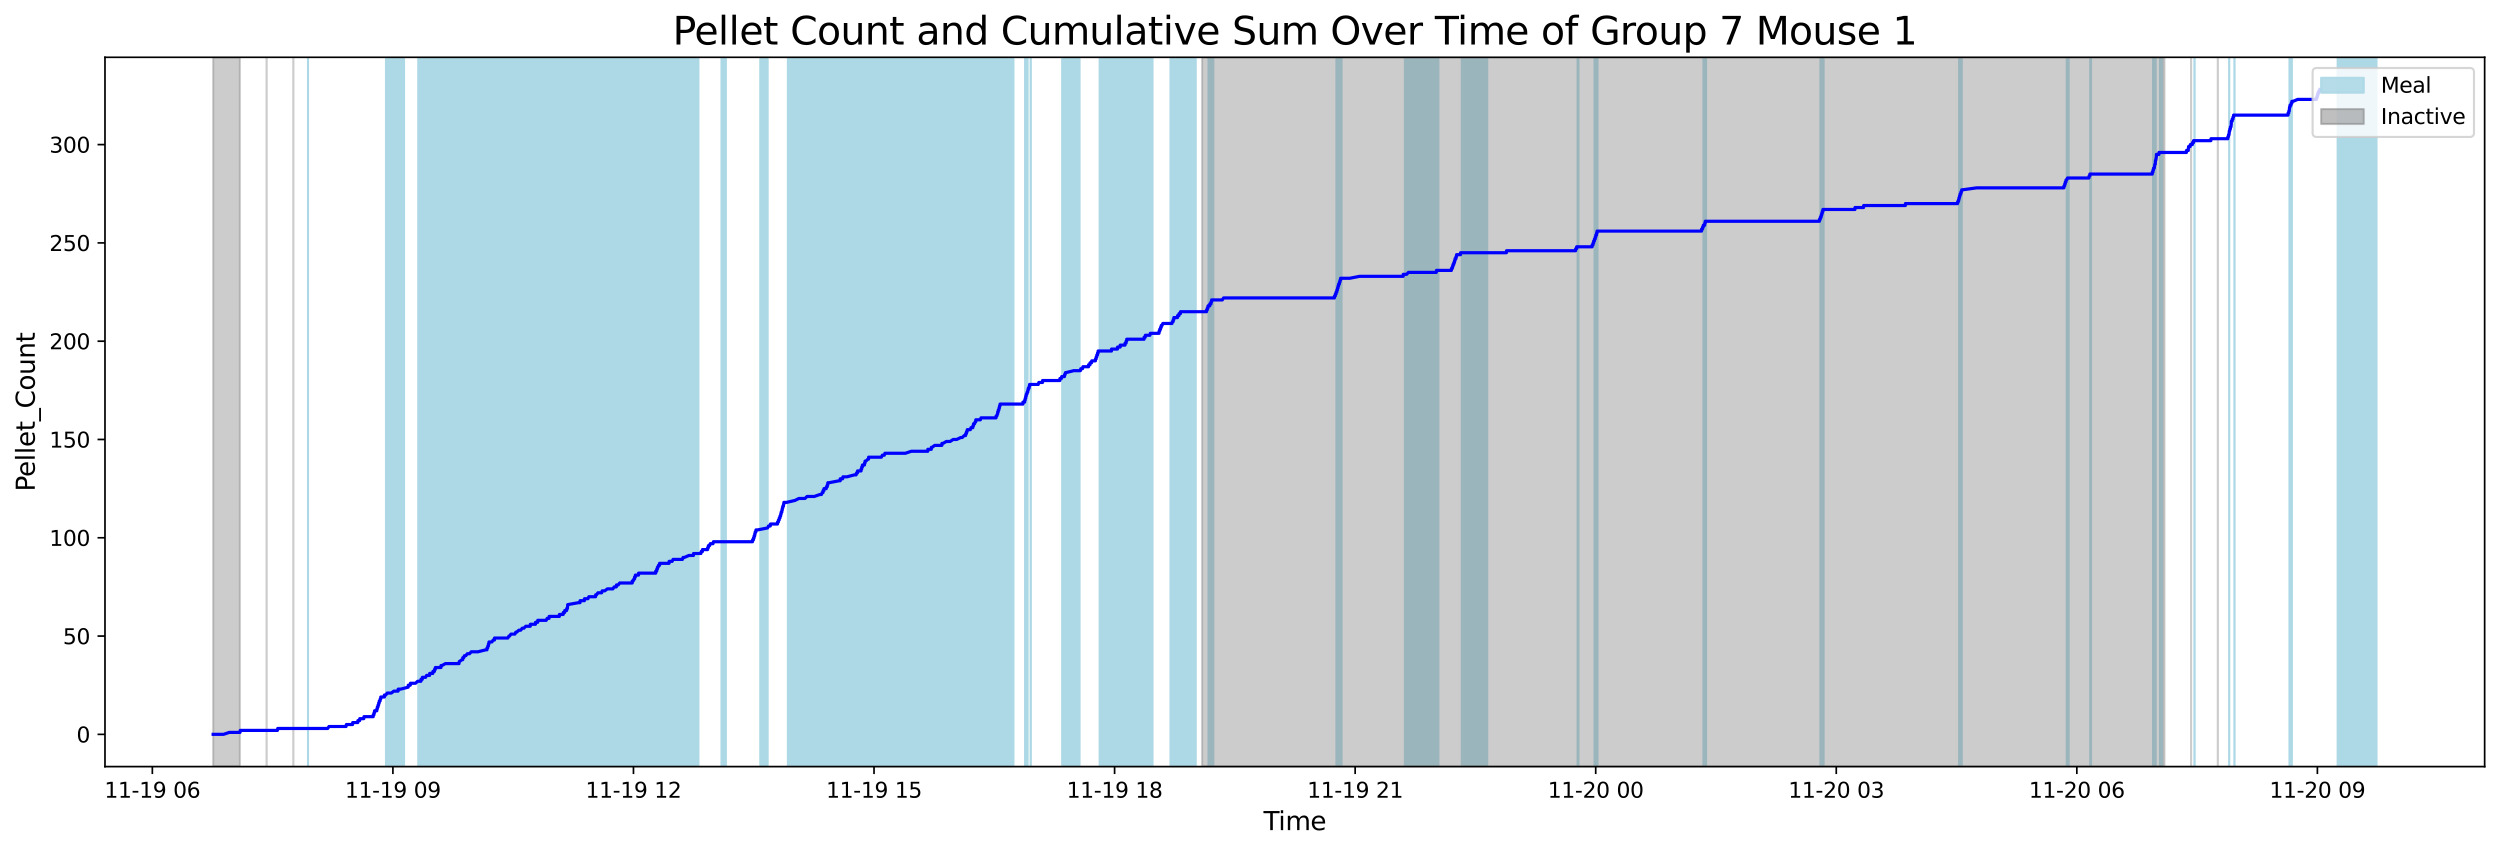 <?xml version="1.0" encoding="utf-8" standalone="no"?>
<!DOCTYPE svg PUBLIC "-//W3C//DTD SVG 1.1//EN"
  "http://www.w3.org/Graphics/SVG/1.1/DTD/svg11.dtd">
<svg xmlns:xlink="http://www.w3.org/1999/xlink" width="1172.435pt" height="399.009pt" viewBox="0 0 1172.435 399.009" xmlns="http://www.w3.org/2000/svg" version="1.1">
 <defs>
  <style type="text/css">*{stroke-linejoin: round; stroke-linecap: butt}</style>
 </defs>
 <g id="figure_1">
  <g id="patch_1">
   <path d="M 0 399.009 
L 1172.435 399.009 
L 1172.435 0 
L 0 0 
z
" style="fill: #ffffff"/>
  </g>
  <g id="axes_1">
   <g id="patch_2">
    <path d="M 49.235 359.517 
L 1165.235 359.517 
L 1165.235 26.877 
L 49.235 26.877 
z
" style="fill: #ffffff"/>
   </g>
   <g id="patch_3">
    <path d="M 144.452 359.517 
L 144.452 26.877 
L 144.452 26.877 
z
" clip-path="url(#p00bec12433)" style="fill: #add8e6; stroke: #add8e6; stroke-linejoin: miter"/>
   </g>
   <g id="patch_4">
    <path d="M 189.472 359.517 
L 189.472 26.877 
L 181.036 26.877 
L 181.036 359.517 
z
" clip-path="url(#p00bec12433)" style="fill: #add8e6; stroke: #add8e6; stroke-linejoin: miter"/>
   </g>
   <g id="patch_5">
    <path d="M 227.978 359.517 
L 227.978 26.877 
L 196.168 26.877 
L 196.168 359.517 
z
" clip-path="url(#p00bec12433)" style="fill: #add8e6; stroke: #add8e6; stroke-linejoin: miter"/>
   </g>
   <g id="patch_6">
    <path d="M 232.762 359.517 
L 232.762 26.877 
L 198.873 26.877 
L 198.873 359.517 
z
" clip-path="url(#p00bec12433)" style="fill: #add8e6; stroke: #add8e6; stroke-linejoin: miter"/>
   </g>
   <g id="patch_7">
    <path d="M 236.993 359.517 
L 236.993 26.877 
L 207.272 26.877 
L 207.272 359.517 
z
" clip-path="url(#p00bec12433)" style="fill: #add8e6; stroke: #add8e6; stroke-linejoin: miter"/>
   </g>
   <g id="patch_8">
    <path d="M 245.809 359.517 
L 245.809 26.877 
L 216.928 26.877 
L 216.928 359.517 
z
" clip-path="url(#p00bec12433)" style="fill: #add8e6; stroke: #add8e6; stroke-linejoin: miter"/>
   </g>
   <g id="patch_9">
    <path d="M 253.633 359.517 
L 253.633 26.877 
L 236.986 26.877 
L 236.986 359.517 
z
" clip-path="url(#p00bec12433)" style="fill: #add8e6; stroke: #add8e6; stroke-linejoin: miter"/>
   </g>
   <g id="patch_10">
    <path d="M 264.716 359.517 
L 264.716 26.877 
L 230.165 26.877 
L 230.165 359.517 
z
" clip-path="url(#p00bec12433)" style="fill: #add8e6; stroke: #add8e6; stroke-linejoin: miter"/>
   </g>
   <g id="patch_11">
    <path d="M 267.129 359.517 
L 267.129 26.877 
L 232.599 26.877 
L 232.599 359.517 
z
" clip-path="url(#p00bec12433)" style="fill: #add8e6; stroke: #add8e6; stroke-linejoin: miter"/>
   </g>
   <g id="patch_12">
    <path d="M 276.541 359.517 
L 276.541 26.877 
L 268.926 26.877 
L 268.926 359.517 
z
" clip-path="url(#p00bec12433)" style="fill: #add8e6; stroke: #add8e6; stroke-linejoin: miter"/>
   </g>
   <g id="patch_13">
    <path d="M 283.509 359.517 
L 283.509 26.877 
L 252.837 26.877 
L 252.837 359.517 
z
" clip-path="url(#p00bec12433)" style="fill: #add8e6; stroke: #add8e6; stroke-linejoin: miter"/>
   </g>
   <g id="patch_14">
    <path d="M 284.19 359.517 
L 284.19 26.877 
L 267.33 26.877 
L 267.33 359.517 
z
" clip-path="url(#p00bec12433)" style="fill: #add8e6; stroke: #add8e6; stroke-linejoin: miter"/>
   </g>
   <g id="patch_15">
    <path d="M 308.266 359.517 
L 308.266 26.877 
L 280.266 26.877 
L 280.266 359.517 
z
" clip-path="url(#p00bec12433)" style="fill: #add8e6; stroke: #add8e6; stroke-linejoin: miter"/>
   </g>
   <g id="patch_16">
    <path d="M 316.516 359.517 
L 316.516 26.877 
L 298.114 26.877 
L 298.114 359.517 
z
" clip-path="url(#p00bec12433)" style="fill: #add8e6; stroke: #add8e6; stroke-linejoin: miter"/>
   </g>
   <g id="patch_17">
    <path d="M 324.722 359.517 
L 324.722 26.877 
L 295.072 26.877 
L 295.072 359.517 
z
" clip-path="url(#p00bec12433)" style="fill: #add8e6; stroke: #add8e6; stroke-linejoin: miter"/>
   </g>
   <g id="patch_18">
    <path d="M 327.539 359.517 
L 327.539 26.877 
L 314.287 26.877 
L 314.287 359.517 
z
" clip-path="url(#p00bec12433)" style="fill: #add8e6; stroke: #add8e6; stroke-linejoin: miter"/>
   </g>
   <g id="patch_19">
    <path d="M 340.41 359.517 
L 340.41 26.877 
L 338.379 26.877 
L 338.379 359.517 
z
" clip-path="url(#p00bec12433)" style="fill: #add8e6; stroke: #add8e6; stroke-linejoin: miter"/>
   </g>
   <g id="patch_20">
    <path d="M 359.994 359.517 
L 359.994 26.877 
L 356.572 26.877 
L 356.572 359.517 
z
" clip-path="url(#p00bec12433)" style="fill: #add8e6; stroke: #add8e6; stroke-linejoin: miter"/>
   </g>
   <g id="patch_21">
    <path d="M 396.555 359.517 
L 396.555 26.877 
L 369.51 26.877 
L 369.51 359.517 
z
" clip-path="url(#p00bec12433)" style="fill: #add8e6; stroke: #add8e6; stroke-linejoin: miter"/>
   </g>
   <g id="patch_22">
    <path d="M 421.375 359.517 
L 421.375 26.877 
L 389.005 26.877 
L 389.005 359.517 
z
" clip-path="url(#p00bec12433)" style="fill: #add8e6; stroke: #add8e6; stroke-linejoin: miter"/>
   </g>
   <g id="patch_23">
    <path d="M 430.191 359.517 
L 430.191 26.877 
L 403.207 26.877 
L 403.207 359.517 
z
" clip-path="url(#p00bec12433)" style="fill: #add8e6; stroke: #add8e6; stroke-linejoin: miter"/>
   </g>
   <g id="patch_24">
    <path d="M 437.608 359.517 
L 437.608 26.877 
L 406.842 26.877 
L 406.842 359.517 
z
" clip-path="url(#p00bec12433)" style="fill: #add8e6; stroke: #add8e6; stroke-linejoin: miter"/>
   </g>
   <g id="patch_25">
    <path d="M 464.266 359.517 
L 464.266 26.877 
L 438.005 26.877 
L 438.005 359.517 
z
" clip-path="url(#p00bec12433)" style="fill: #add8e6; stroke: #add8e6; stroke-linejoin: miter"/>
   </g>
   <g id="patch_26">
    <path d="M 475.266 359.517 
L 475.266 26.877 
L 442.38 26.877 
L 442.38 359.517 
z
" clip-path="url(#p00bec12433)" style="fill: #add8e6; stroke: #add8e6; stroke-linejoin: miter"/>
   </g>
   <g id="patch_27">
    <path d="M 480.739 359.517 
L 480.739 26.877 
L 481.354 26.877 
L 481.354 359.517 
z
" clip-path="url(#p00bec12433)" style="fill: #add8e6; stroke: #add8e6; stroke-linejoin: miter"/>
   </g>
   <g id="patch_28">
    <path d="M 481.496 359.517 
L 481.496 26.877 
L 481.893 26.877 
L 481.893 359.517 
z
" clip-path="url(#p00bec12433)" style="fill: #add8e6; stroke: #add8e6; stroke-linejoin: miter"/>
   </g>
   <g id="patch_29">
    <path d="M 483.334 359.517 
L 483.334 26.877 
L 483.422 26.877 
L 483.422 359.517 
z
" clip-path="url(#p00bec12433)" style="fill: #add8e6; stroke: #add8e6; stroke-linejoin: miter"/>
   </g>
   <g id="patch_30">
    <path d="M 503.75 359.517 
L 503.75 26.877 
L 498.149 26.877 
L 498.149 359.517 
z
" clip-path="url(#p00bec12433)" style="fill: #add8e6; stroke: #add8e6; stroke-linejoin: miter"/>
   </g>
   <g id="patch_31">
    <path d="M 506.265 359.517 
L 506.265 26.877 
L 501.316 26.877 
L 501.316 359.517 
z
" clip-path="url(#p00bec12433)" style="fill: #add8e6; stroke: #add8e6; stroke-linejoin: miter"/>
   </g>
   <g id="patch_32">
    <path d="M 540.48 359.517 
L 540.48 26.877 
L 515.729 26.877 
L 515.729 359.517 
z
" clip-path="url(#p00bec12433)" style="fill: #add8e6; stroke: #add8e6; stroke-linejoin: miter"/>
   </g>
   <g id="patch_33">
    <path d="M 558.186 359.517 
L 558.186 26.877 
L 548.947 26.877 
L 548.947 359.517 
z
" clip-path="url(#p00bec12433)" style="fill: #add8e6; stroke: #add8e6; stroke-linejoin: miter"/>
   </g>
   <g id="patch_34">
    <path d="M 560.753 359.517 
L 560.753 26.877 
L 554.526 26.877 
L 554.526 359.517 
z
" clip-path="url(#p00bec12433)" style="fill: #add8e6; stroke: #add8e6; stroke-linejoin: miter"/>
   </g>
   <g id="patch_35">
    <path d="M 566.768 359.517 
L 566.768 26.877 
L 566.885 26.877 
L 566.885 359.517 
z
" clip-path="url(#p00bec12433)" style="fill: #add8e6; stroke: #add8e6; stroke-linejoin: miter"/>
   </g>
   <g id="patch_36">
    <path d="M 567.554 359.517 
L 567.554 26.877 
L 567.949 26.877 
L 567.949 359.517 
z
" clip-path="url(#p00bec12433)" style="fill: #add8e6; stroke: #add8e6; stroke-linejoin: miter"/>
   </g>
   <g id="patch_37">
    <path d="M 568.718 359.517 
L 568.718 26.877 
L 569.006 26.877 
L 569.006 359.517 
z
" clip-path="url(#p00bec12433)" style="fill: #add8e6; stroke: #add8e6; stroke-linejoin: miter"/>
   </g>
   <g id="patch_38">
    <path d="M 626.749 359.517 
L 626.749 26.877 
L 627.286 26.877 
L 627.286 359.517 
z
" clip-path="url(#p00bec12433)" style="fill: #add8e6; stroke: #add8e6; stroke-linejoin: miter"/>
   </g>
   <g id="patch_39">
    <path d="M 627.56 359.517 
L 627.56 26.877 
L 627.998 26.877 
L 627.998 359.517 
z
" clip-path="url(#p00bec12433)" style="fill: #add8e6; stroke: #add8e6; stroke-linejoin: miter"/>
   </g>
   <g id="patch_40">
    <path d="M 628.297 359.517 
L 628.297 26.877 
L 628.713 26.877 
L 628.713 359.517 
z
" clip-path="url(#p00bec12433)" style="fill: #add8e6; stroke: #add8e6; stroke-linejoin: miter"/>
   </g>
   <g id="patch_41">
    <path d="M 629.141 359.517 
L 629.141 26.877 
L 629.106 26.877 
L 629.106 359.517 
z
" clip-path="url(#p00bec12433)" style="fill: #add8e6; stroke: #add8e6; stroke-linejoin: miter"/>
   </g>
   <g id="patch_42">
    <path d="M 674.575 359.517 
L 674.575 26.877 
L 658.883 26.877 
L 658.883 359.517 
z
" clip-path="url(#p00bec12433)" style="fill: #add8e6; stroke: #add8e6; stroke-linejoin: miter"/>
   </g>
   <g id="patch_43">
    <path d="M 697.452 359.517 
L 697.452 26.877 
L 685.556 26.877 
L 685.556 359.517 
z
" clip-path="url(#p00bec12433)" style="fill: #add8e6; stroke: #add8e6; stroke-linejoin: miter"/>
   </g>
   <g id="patch_44">
    <path d="M 739.848 359.517 
L 739.848 26.877 
L 740.243 26.877 
L 740.243 359.517 
z
" clip-path="url(#p00bec12433)" style="fill: #add8e6; stroke: #add8e6; stroke-linejoin: miter"/>
   </g>
   <g id="patch_45">
    <path d="M 747.803 359.517 
L 747.803 26.877 
L 748.228 26.877 
L 748.228 359.517 
z
" clip-path="url(#p00bec12433)" style="fill: #add8e6; stroke: #add8e6; stroke-linejoin: miter"/>
   </g>
   <g id="patch_46">
    <path d="M 748.604 359.517 
L 748.604 26.877 
L 749.172 26.877 
L 749.172 359.517 
z
" clip-path="url(#p00bec12433)" style="fill: #add8e6; stroke: #add8e6; stroke-linejoin: miter"/>
   </g>
   <g id="patch_47">
    <path d="M 798.899 359.517 
L 798.899 26.877 
L 799.035 26.877 
L 799.035 359.517 
z
" clip-path="url(#p00bec12433)" style="fill: #add8e6; stroke: #add8e6; stroke-linejoin: miter"/>
   </g>
   <g id="patch_48">
    <path d="M 799.574 359.517 
L 799.574 26.877 
L 800.086 26.877 
L 800.086 359.517 
z
" clip-path="url(#p00bec12433)" style="fill: #add8e6; stroke: #add8e6; stroke-linejoin: miter"/>
   </g>
   <g id="patch_49">
    <path d="M 853.732 359.517 
L 853.732 26.877 
L 854.091 26.877 
L 854.091 359.517 
z
" clip-path="url(#p00bec12433)" style="fill: #add8e6; stroke: #add8e6; stroke-linejoin: miter"/>
   </g>
   <g id="patch_50">
    <path d="M 854.693 359.517 
L 854.693 26.877 
L 855.22 26.877 
L 855.22 359.517 
z
" clip-path="url(#p00bec12433)" style="fill: #add8e6; stroke: #add8e6; stroke-linejoin: miter"/>
   </g>
   <g id="patch_51">
    <path d="M 918.781 359.517 
L 918.781 26.877 
L 919.4 26.877 
L 919.4 359.517 
z
" clip-path="url(#p00bec12433)" style="fill: #add8e6; stroke: #add8e6; stroke-linejoin: miter"/>
   </g>
   <g id="patch_52">
    <path d="M 919.617 359.517 
L 919.617 26.877 
L 920.003 26.877 
L 920.003 359.517 
z
" clip-path="url(#p00bec12433)" style="fill: #add8e6; stroke: #add8e6; stroke-linejoin: miter"/>
   </g>
   <g id="patch_53">
    <path d="M 970.15 359.517 
L 970.15 26.877 
L 969.267 26.877 
L 969.267 359.517 
z
" clip-path="url(#p00bec12433)" style="fill: #add8e6; stroke: #add8e6; stroke-linejoin: miter"/>
   </g>
   <g id="patch_54">
    <path d="M 980.277 359.517 
L 980.277 26.877 
L 980.622 26.877 
L 980.622 359.517 
z
" clip-path="url(#p00bec12433)" style="fill: #add8e6; stroke: #add8e6; stroke-linejoin: miter"/>
   </g>
   <g id="patch_55">
    <path d="M 1009.912 359.517 
L 1009.912 26.877 
L 1009.73 26.877 
L 1009.73 359.517 
z
" clip-path="url(#p00bec12433)" style="fill: #add8e6; stroke: #add8e6; stroke-linejoin: miter"/>
   </g>
   <g id="patch_56">
    <path d="M 1010.93 359.517 
L 1010.93 26.877 
L 1010.462 26.877 
L 1010.462 359.517 
z
" clip-path="url(#p00bec12433)" style="fill: #add8e6; stroke: #add8e6; stroke-linejoin: miter"/>
   </g>
   <g id="patch_57">
    <path d="M 1013.865 359.517 
L 1013.865 26.877 
L 1012.998 26.877 
L 1012.998 359.517 
z
" clip-path="url(#p00bec12433)" style="fill: #add8e6; stroke: #add8e6; stroke-linejoin: miter"/>
   </g>
   <g id="patch_58">
    <path d="M 1029.216 359.517 
L 1029.216 26.877 
L 1029.135 26.877 
L 1029.135 359.517 
z
" clip-path="url(#p00bec12433)" style="fill: #add8e6; stroke: #add8e6; stroke-linejoin: miter"/>
   </g>
   <g id="patch_59">
    <path d="M 1045.447 359.517 
L 1045.447 26.877 
L 1045.414 26.877 
L 1045.414 359.517 
z
" clip-path="url(#p00bec12433)" style="fill: #add8e6; stroke: #add8e6; stroke-linejoin: miter"/>
   </g>
   <g id="patch_60">
    <path d="M 1047.931 359.517 
L 1047.931 26.877 
L 1047.879 26.877 
L 1047.879 359.517 
z
" clip-path="url(#p00bec12433)" style="fill: #add8e6; stroke: #add8e6; stroke-linejoin: miter"/>
   </g>
   <g id="patch_61">
    <path d="M 1073.952 359.517 
L 1073.952 26.877 
L 1073.722 26.877 
L 1073.722 359.517 
z
" clip-path="url(#p00bec12433)" style="fill: #add8e6; stroke: #add8e6; stroke-linejoin: miter"/>
   </g>
   <g id="patch_62">
    <path d="M 1074.809 359.517 
L 1074.809 26.877 
L 1074.8 26.877 
L 1074.8 359.517 
z
" clip-path="url(#p00bec12433)" style="fill: #add8e6; stroke: #add8e6; stroke-linejoin: miter"/>
   </g>
   <g id="patch_63">
    <path d="M 1114.508 359.517 
L 1114.508 26.877 
L 1096.309 26.877 
L 1096.309 359.517 
z
" clip-path="url(#p00bec12433)" style="fill: #add8e6; stroke: #add8e6; stroke-linejoin: miter"/>
   </g>
   <g id="patch_64">
    <path d="M 99.962 359.517 
L 99.962 26.877 
L 112.497 26.877 
L 112.497 359.517 
z
" clip-path="url(#p00bec12433)" style="fill: #808080; opacity: 0.4; stroke: #808080; stroke-linejoin: miter"/>
   </g>
   <g id="patch_65">
    <path d="M 125.033 26.877 
L 125.033 26.877 
L 125.033 359.517 
" clip-path="url(#p00bec12433)" style="fill: #808080; opacity: 0.4; stroke: #808080; stroke-linejoin: miter"/>
   </g>
   <g id="patch_66">
    <path d="M 137.568 26.877 
L 137.568 26.877 
L 137.568 359.517 
" clip-path="url(#p00bec12433)" style="fill: #808080; opacity: 0.4; stroke: #808080; stroke-linejoin: miter"/>
   </g>
   <g id="patch_67">
    <path d="M 563.764 359.517 
L 563.764 26.877 
L 1015.031 26.877 
L 1015.031 359.517 
z
" clip-path="url(#p00bec12433)" style="fill: #808080; opacity: 0.4; stroke: #808080; stroke-linejoin: miter"/>
   </g>
   <g id="patch_68">
    <path d="M 1027.566 26.877 
L 1027.566 26.877 
L 1027.566 359.517 
" clip-path="url(#p00bec12433)" style="fill: #808080; opacity: 0.4; stroke: #808080; stroke-linejoin: miter"/>
   </g>
   <g id="patch_69">
    <path d="M 1040.101 26.877 
L 1040.101 26.877 
L 1040.101 359.517 
" clip-path="url(#p00bec12433)" style="fill: #808080; opacity: 0.4; stroke: #808080; stroke-linejoin: miter"/>
   </g>
   <g id="matplotlib.axis_1">
    <g id="xtick_1">
     <g id="line2d_1">
      <defs>
       <path id="m87253e58bd" d="M 0 0 
L 0 3.5 
" style="stroke: #000000; stroke-width: 0.8"/>
      </defs>
      <g>
       <use xlink:href="#m87253e58bd" x="71.445" y="359.517" style="stroke: #000000; stroke-width: 0.8"/>
      </g>
     </g>
     <g id="text_1">
      <!-- 11-19 06 -->
      <g transform="translate(48.964 374.116) scale(0.1 -0.1)">
       <defs>
        <path id="DejaVuSans-31" d="M 794 531 
L 1825 531 
L 1825 4091 
L 703 3866 
L 703 4441 
L 1819 4666 
L 2450 4666 
L 2450 531 
L 3481 531 
L 3481 0 
L 794 0 
L 794 531 
z
" transform="scale(0.016)"/>
        <path id="DejaVuSans-2d" d="M 313 2009 
L 1997 2009 
L 1997 1497 
L 313 1497 
L 313 2009 
z
" transform="scale(0.016)"/>
        <path id="DejaVuSans-39" d="M 703 97 
L 703 672 
Q 941 559 1184 500 
Q 1428 441 1663 441 
Q 2288 441 2617 861 
Q 2947 1281 2994 2138 
Q 2813 1869 2534 1725 
Q 2256 1581 1919 1581 
Q 1219 1581 811 2004 
Q 403 2428 403 3163 
Q 403 3881 828 4315 
Q 1253 4750 1959 4750 
Q 2769 4750 3195 4129 
Q 3622 3509 3622 2328 
Q 3622 1225 3098 567 
Q 2575 -91 1691 -91 
Q 1453 -91 1209 -44 
Q 966 3 703 97 
z
M 1959 2075 
Q 2384 2075 2632 2365 
Q 2881 2656 2881 3163 
Q 2881 3666 2632 3958 
Q 2384 4250 1959 4250 
Q 1534 4250 1286 3958 
Q 1038 3666 1038 3163 
Q 1038 2656 1286 2365 
Q 1534 2075 1959 2075 
z
" transform="scale(0.016)"/>
        <path id="DejaVuSans-20" transform="scale(0.016)"/>
        <path id="DejaVuSans-30" d="M 2034 4250 
Q 1547 4250 1301 3770 
Q 1056 3291 1056 2328 
Q 1056 1369 1301 889 
Q 1547 409 2034 409 
Q 2525 409 2770 889 
Q 3016 1369 3016 2328 
Q 3016 3291 2770 3770 
Q 2525 4250 2034 4250 
z
M 2034 4750 
Q 2819 4750 3233 4129 
Q 3647 3509 3647 2328 
Q 3647 1150 3233 529 
Q 2819 -91 2034 -91 
Q 1250 -91 836 529 
Q 422 1150 422 2328 
Q 422 3509 836 4129 
Q 1250 4750 2034 4750 
z
" transform="scale(0.016)"/>
        <path id="DejaVuSans-36" d="M 2113 2584 
Q 1688 2584 1439 2293 
Q 1191 2003 1191 1497 
Q 1191 994 1439 701 
Q 1688 409 2113 409 
Q 2538 409 2786 701 
Q 3034 994 3034 1497 
Q 3034 2003 2786 2293 
Q 2538 2584 2113 2584 
z
M 3366 4563 
L 3366 3988 
Q 3128 4100 2886 4159 
Q 2644 4219 2406 4219 
Q 1781 4219 1451 3797 
Q 1122 3375 1075 2522 
Q 1259 2794 1537 2939 
Q 1816 3084 2150 3084 
Q 2853 3084 3261 2657 
Q 3669 2231 3669 1497 
Q 3669 778 3244 343 
Q 2819 -91 2113 -91 
Q 1303 -91 875 529 
Q 447 1150 447 2328 
Q 447 3434 972 4092 
Q 1497 4750 2381 4750 
Q 2619 4750 2861 4703 
Q 3103 4656 3366 4563 
z
" transform="scale(0.016)"/>
       </defs>
       <use xlink:href="#DejaVuSans-31"/>
       <use xlink:href="#DejaVuSans-31" x="63.623"/>
       <use xlink:href="#DejaVuSans-2d" x="127.246"/>
       <use xlink:href="#DejaVuSans-31" x="163.33"/>
       <use xlink:href="#DejaVuSans-39" x="226.953"/>
       <use xlink:href="#DejaVuSans-20" x="290.576"/>
       <use xlink:href="#DejaVuSans-30" x="322.363"/>
       <use xlink:href="#DejaVuSans-36" x="385.986"/>
      </g>
     </g>
    </g>
    <g id="xtick_2">
     <g id="line2d_2">
      <g>
       <use xlink:href="#m87253e58bd" x="184.261" y="359.517" style="stroke: #000000; stroke-width: 0.8"/>
      </g>
     </g>
     <g id="text_2">
      <!-- 11-19 09 -->
      <g transform="translate(161.781 374.116) scale(0.1 -0.1)">
       <use xlink:href="#DejaVuSans-31"/>
       <use xlink:href="#DejaVuSans-31" x="63.623"/>
       <use xlink:href="#DejaVuSans-2d" x="127.246"/>
       <use xlink:href="#DejaVuSans-31" x="163.33"/>
       <use xlink:href="#DejaVuSans-39" x="226.953"/>
       <use xlink:href="#DejaVuSans-20" x="290.576"/>
       <use xlink:href="#DejaVuSans-30" x="322.363"/>
       <use xlink:href="#DejaVuSans-39" x="385.986"/>
      </g>
     </g>
    </g>
    <g id="xtick_3">
     <g id="line2d_3">
      <g>
       <use xlink:href="#m87253e58bd" x="297.078" y="359.517" style="stroke: #000000; stroke-width: 0.8"/>
      </g>
     </g>
     <g id="text_3">
      <!-- 11-19 12 -->
      <g transform="translate(274.598 374.116) scale(0.1 -0.1)">
       <defs>
        <path id="DejaVuSans-32" d="M 1228 531 
L 3431 531 
L 3431 0 
L 469 0 
L 469 531 
Q 828 903 1448 1529 
Q 2069 2156 2228 2338 
Q 2531 2678 2651 2914 
Q 2772 3150 2772 3378 
Q 2772 3750 2511 3984 
Q 2250 4219 1831 4219 
Q 1534 4219 1204 4116 
Q 875 4013 500 3803 
L 500 4441 
Q 881 4594 1212 4672 
Q 1544 4750 1819 4750 
Q 2544 4750 2975 4387 
Q 3406 4025 3406 3419 
Q 3406 3131 3298 2873 
Q 3191 2616 2906 2266 
Q 2828 2175 2409 1742 
Q 1991 1309 1228 531 
z
" transform="scale(0.016)"/>
       </defs>
       <use xlink:href="#DejaVuSans-31"/>
       <use xlink:href="#DejaVuSans-31" x="63.623"/>
       <use xlink:href="#DejaVuSans-2d" x="127.246"/>
       <use xlink:href="#DejaVuSans-31" x="163.33"/>
       <use xlink:href="#DejaVuSans-39" x="226.953"/>
       <use xlink:href="#DejaVuSans-20" x="290.576"/>
       <use xlink:href="#DejaVuSans-31" x="322.363"/>
       <use xlink:href="#DejaVuSans-32" x="385.986"/>
      </g>
     </g>
    </g>
    <g id="xtick_4">
     <g id="line2d_4">
      <g>
       <use xlink:href="#m87253e58bd" x="409.895" y="359.517" style="stroke: #000000; stroke-width: 0.8"/>
      </g>
     </g>
     <g id="text_4">
      <!-- 11-19 15 -->
      <g transform="translate(387.414 374.116) scale(0.1 -0.1)">
       <defs>
        <path id="DejaVuSans-35" d="M 691 4666 
L 3169 4666 
L 3169 4134 
L 1269 4134 
L 1269 2991 
Q 1406 3038 1543 3061 
Q 1681 3084 1819 3084 
Q 2600 3084 3056 2656 
Q 3513 2228 3513 1497 
Q 3513 744 3044 326 
Q 2575 -91 1722 -91 
Q 1428 -91 1123 -41 
Q 819 9 494 109 
L 494 744 
Q 775 591 1075 516 
Q 1375 441 1709 441 
Q 2250 441 2565 725 
Q 2881 1009 2881 1497 
Q 2881 1984 2565 2268 
Q 2250 2553 1709 2553 
Q 1456 2553 1204 2497 
Q 953 2441 691 2322 
L 691 4666 
z
" transform="scale(0.016)"/>
       </defs>
       <use xlink:href="#DejaVuSans-31"/>
       <use xlink:href="#DejaVuSans-31" x="63.623"/>
       <use xlink:href="#DejaVuSans-2d" x="127.246"/>
       <use xlink:href="#DejaVuSans-31" x="163.33"/>
       <use xlink:href="#DejaVuSans-39" x="226.953"/>
       <use xlink:href="#DejaVuSans-20" x="290.576"/>
       <use xlink:href="#DejaVuSans-31" x="322.363"/>
       <use xlink:href="#DejaVuSans-35" x="385.986"/>
      </g>
     </g>
    </g>
    <g id="xtick_5">
     <g id="line2d_5">
      <g>
       <use xlink:href="#m87253e58bd" x="522.711" y="359.517" style="stroke: #000000; stroke-width: 0.8"/>
      </g>
     </g>
     <g id="text_5">
      <!-- 11-19 18 -->
      <g transform="translate(500.231 374.116) scale(0.1 -0.1)">
       <defs>
        <path id="DejaVuSans-38" d="M 2034 2216 
Q 1584 2216 1326 1975 
Q 1069 1734 1069 1313 
Q 1069 891 1326 650 
Q 1584 409 2034 409 
Q 2484 409 2743 651 
Q 3003 894 3003 1313 
Q 3003 1734 2745 1975 
Q 2488 2216 2034 2216 
z
M 1403 2484 
Q 997 2584 770 2862 
Q 544 3141 544 3541 
Q 544 4100 942 4425 
Q 1341 4750 2034 4750 
Q 2731 4750 3128 4425 
Q 3525 4100 3525 3541 
Q 3525 3141 3298 2862 
Q 3072 2584 2669 2484 
Q 3125 2378 3379 2068 
Q 3634 1759 3634 1313 
Q 3634 634 3220 271 
Q 2806 -91 2034 -91 
Q 1263 -91 848 271 
Q 434 634 434 1313 
Q 434 1759 690 2068 
Q 947 2378 1403 2484 
z
M 1172 3481 
Q 1172 3119 1398 2916 
Q 1625 2713 2034 2713 
Q 2441 2713 2670 2916 
Q 2900 3119 2900 3481 
Q 2900 3844 2670 4047 
Q 2441 4250 2034 4250 
Q 1625 4250 1398 4047 
Q 1172 3844 1172 3481 
z
" transform="scale(0.016)"/>
       </defs>
       <use xlink:href="#DejaVuSans-31"/>
       <use xlink:href="#DejaVuSans-31" x="63.623"/>
       <use xlink:href="#DejaVuSans-2d" x="127.246"/>
       <use xlink:href="#DejaVuSans-31" x="163.33"/>
       <use xlink:href="#DejaVuSans-39" x="226.953"/>
       <use xlink:href="#DejaVuSans-20" x="290.576"/>
       <use xlink:href="#DejaVuSans-31" x="322.363"/>
       <use xlink:href="#DejaVuSans-38" x="385.986"/>
      </g>
     </g>
    </g>
    <g id="xtick_6">
     <g id="line2d_6">
      <g>
       <use xlink:href="#m87253e58bd" x="635.528" y="359.517" style="stroke: #000000; stroke-width: 0.8"/>
      </g>
     </g>
     <g id="text_6">
      <!-- 11-19 21 -->
      <g transform="translate(613.047 374.116) scale(0.1 -0.1)">
       <use xlink:href="#DejaVuSans-31"/>
       <use xlink:href="#DejaVuSans-31" x="63.623"/>
       <use xlink:href="#DejaVuSans-2d" x="127.246"/>
       <use xlink:href="#DejaVuSans-31" x="163.33"/>
       <use xlink:href="#DejaVuSans-39" x="226.953"/>
       <use xlink:href="#DejaVuSans-20" x="290.576"/>
       <use xlink:href="#DejaVuSans-32" x="322.363"/>
       <use xlink:href="#DejaVuSans-31" x="385.986"/>
      </g>
     </g>
    </g>
    <g id="xtick_7">
     <g id="line2d_7">
      <g>
       <use xlink:href="#m87253e58bd" x="748.345" y="359.517" style="stroke: #000000; stroke-width: 0.8"/>
      </g>
     </g>
     <g id="text_7">
      <!-- 11-20 00 -->
      <g transform="translate(725.864 374.116) scale(0.1 -0.1)">
       <use xlink:href="#DejaVuSans-31"/>
       <use xlink:href="#DejaVuSans-31" x="63.623"/>
       <use xlink:href="#DejaVuSans-2d" x="127.246"/>
       <use xlink:href="#DejaVuSans-32" x="163.33"/>
       <use xlink:href="#DejaVuSans-30" x="226.953"/>
       <use xlink:href="#DejaVuSans-20" x="290.576"/>
       <use xlink:href="#DejaVuSans-30" x="322.363"/>
       <use xlink:href="#DejaVuSans-30" x="385.986"/>
      </g>
     </g>
    </g>
    <g id="xtick_8">
     <g id="line2d_8">
      <g>
       <use xlink:href="#m87253e58bd" x="861.161" y="359.517" style="stroke: #000000; stroke-width: 0.8"/>
      </g>
     </g>
     <g id="text_8">
      <!-- 11-20 03 -->
      <g transform="translate(838.681 374.116) scale(0.1 -0.1)">
       <defs>
        <path id="DejaVuSans-33" d="M 2597 2516 
Q 3050 2419 3304 2112 
Q 3559 1806 3559 1356 
Q 3559 666 3084 287 
Q 2609 -91 1734 -91 
Q 1441 -91 1130 -33 
Q 819 25 488 141 
L 488 750 
Q 750 597 1062 519 
Q 1375 441 1716 441 
Q 2309 441 2620 675 
Q 2931 909 2931 1356 
Q 2931 1769 2642 2001 
Q 2353 2234 1838 2234 
L 1294 2234 
L 1294 2753 
L 1863 2753 
Q 2328 2753 2575 2939 
Q 2822 3125 2822 3475 
Q 2822 3834 2567 4026 
Q 2313 4219 1838 4219 
Q 1578 4219 1281 4162 
Q 984 4106 628 3988 
L 628 4550 
Q 988 4650 1302 4700 
Q 1616 4750 1894 4750 
Q 2613 4750 3031 4423 
Q 3450 4097 3450 3541 
Q 3450 3153 3228 2886 
Q 3006 2619 2597 2516 
z
" transform="scale(0.016)"/>
       </defs>
       <use xlink:href="#DejaVuSans-31"/>
       <use xlink:href="#DejaVuSans-31" x="63.623"/>
       <use xlink:href="#DejaVuSans-2d" x="127.246"/>
       <use xlink:href="#DejaVuSans-32" x="163.33"/>
       <use xlink:href="#DejaVuSans-30" x="226.953"/>
       <use xlink:href="#DejaVuSans-20" x="290.576"/>
       <use xlink:href="#DejaVuSans-30" x="322.363"/>
       <use xlink:href="#DejaVuSans-33" x="385.986"/>
      </g>
     </g>
    </g>
    <g id="xtick_9">
     <g id="line2d_9">
      <g>
       <use xlink:href="#m87253e58bd" x="973.978" y="359.517" style="stroke: #000000; stroke-width: 0.8"/>
      </g>
     </g>
     <g id="text_9">
      <!-- 11-20 06 -->
      <g transform="translate(951.497 374.116) scale(0.1 -0.1)">
       <use xlink:href="#DejaVuSans-31"/>
       <use xlink:href="#DejaVuSans-31" x="63.623"/>
       <use xlink:href="#DejaVuSans-2d" x="127.246"/>
       <use xlink:href="#DejaVuSans-32" x="163.33"/>
       <use xlink:href="#DejaVuSans-30" x="226.953"/>
       <use xlink:href="#DejaVuSans-20" x="290.576"/>
       <use xlink:href="#DejaVuSans-30" x="322.363"/>
       <use xlink:href="#DejaVuSans-36" x="385.986"/>
      </g>
     </g>
    </g>
    <g id="xtick_10">
     <g id="line2d_10">
      <g>
       <use xlink:href="#m87253e58bd" x="1086.795" y="359.517" style="stroke: #000000; stroke-width: 0.8"/>
      </g>
     </g>
     <g id="text_10">
      <!-- 11-20 09 -->
      <g transform="translate(1064.314 374.116) scale(0.1 -0.1)">
       <use xlink:href="#DejaVuSans-31"/>
       <use xlink:href="#DejaVuSans-31" x="63.623"/>
       <use xlink:href="#DejaVuSans-2d" x="127.246"/>
       <use xlink:href="#DejaVuSans-32" x="163.33"/>
       <use xlink:href="#DejaVuSans-30" x="226.953"/>
       <use xlink:href="#DejaVuSans-20" x="290.576"/>
       <use xlink:href="#DejaVuSans-30" x="322.363"/>
       <use xlink:href="#DejaVuSans-39" x="385.986"/>
      </g>
     </g>
    </g>
    <g id="text_11">
     <!-- Time -->
     <g transform="translate(592.555 389.313) scale(0.12 -0.12)">
      <defs>
       <path id="DejaVuSans-54" d="M -19 4666 
L 3928 4666 
L 3928 4134 
L 2272 4134 
L 2272 0 
L 1638 0 
L 1638 4134 
L -19 4134 
L -19 4666 
z
" transform="scale(0.016)"/>
       <path id="DejaVuSans-69" d="M 603 3500 
L 1178 3500 
L 1178 0 
L 603 0 
L 603 3500 
z
M 603 4863 
L 1178 4863 
L 1178 4134 
L 603 4134 
L 603 4863 
z
" transform="scale(0.016)"/>
       <path id="DejaVuSans-6d" d="M 3328 2828 
Q 3544 3216 3844 3400 
Q 4144 3584 4550 3584 
Q 5097 3584 5394 3201 
Q 5691 2819 5691 2113 
L 5691 0 
L 5113 0 
L 5113 2094 
Q 5113 2597 4934 2840 
Q 4756 3084 4391 3084 
Q 3944 3084 3684 2787 
Q 3425 2491 3425 1978 
L 3425 0 
L 2847 0 
L 2847 2094 
Q 2847 2600 2669 2842 
Q 2491 3084 2119 3084 
Q 1678 3084 1418 2786 
Q 1159 2488 1159 1978 
L 1159 0 
L 581 0 
L 581 3500 
L 1159 3500 
L 1159 2956 
Q 1356 3278 1631 3431 
Q 1906 3584 2284 3584 
Q 2666 3584 2933 3390 
Q 3200 3197 3328 2828 
z
" transform="scale(0.016)"/>
       <path id="DejaVuSans-65" d="M 3597 1894 
L 3597 1613 
L 953 1613 
Q 991 1019 1311 708 
Q 1631 397 2203 397 
Q 2534 397 2845 478 
Q 3156 559 3463 722 
L 3463 178 
Q 3153 47 2828 -22 
Q 2503 -91 2169 -91 
Q 1331 -91 842 396 
Q 353 884 353 1716 
Q 353 2575 817 3079 
Q 1281 3584 2069 3584 
Q 2775 3584 3186 3129 
Q 3597 2675 3597 1894 
z
M 3022 2063 
Q 3016 2534 2758 2815 
Q 2500 3097 2075 3097 
Q 1594 3097 1305 2825 
Q 1016 2553 972 2059 
L 3022 2063 
z
" transform="scale(0.016)"/>
      </defs>
      <use xlink:href="#DejaVuSans-54"/>
      <use xlink:href="#DejaVuSans-69" x="57.959"/>
      <use xlink:href="#DejaVuSans-6d" x="85.742"/>
      <use xlink:href="#DejaVuSans-65" x="183.154"/>
     </g>
    </g>
   </g>
   <g id="matplotlib.axis_2">
    <g id="ytick_1">
     <g id="line2d_11">
      <defs>
       <path id="ma6d276472d" d="M 0 0 
L -3.5 0 
" style="stroke: #000000; stroke-width: 0.8"/>
      </defs>
      <g>
       <use xlink:href="#ma6d276472d" x="49.235" y="344.397" style="stroke: #000000; stroke-width: 0.8"/>
      </g>
     </g>
     <g id="text_12">
      <!-- 0 -->
      <g transform="translate(35.873 348.196) scale(0.1 -0.1)">
       <use xlink:href="#DejaVuSans-30"/>
      </g>
     </g>
    </g>
    <g id="ytick_2">
     <g id="line2d_12">
      <g>
       <use xlink:href="#ma6d276472d" x="49.235" y="298.3" style="stroke: #000000; stroke-width: 0.8"/>
      </g>
     </g>
     <g id="text_13">
      <!-- 50 -->
      <g transform="translate(29.51 302.099) scale(0.1 -0.1)">
       <use xlink:href="#DejaVuSans-35"/>
       <use xlink:href="#DejaVuSans-30" x="63.623"/>
      </g>
     </g>
    </g>
    <g id="ytick_3">
     <g id="line2d_13">
      <g>
       <use xlink:href="#ma6d276472d" x="49.235" y="252.202" style="stroke: #000000; stroke-width: 0.8"/>
      </g>
     </g>
     <g id="text_14">
      <!-- 100 -->
      <g transform="translate(23.148 256.001) scale(0.1 -0.1)">
       <use xlink:href="#DejaVuSans-31"/>
       <use xlink:href="#DejaVuSans-30" x="63.623"/>
       <use xlink:href="#DejaVuSans-30" x="127.246"/>
      </g>
     </g>
    </g>
    <g id="ytick_4">
     <g id="line2d_14">
      <g>
       <use xlink:href="#ma6d276472d" x="49.235" y="206.105" style="stroke: #000000; stroke-width: 0.8"/>
      </g>
     </g>
     <g id="text_15">
      <!-- 150 -->
      <g transform="translate(23.148 209.904) scale(0.1 -0.1)">
       <use xlink:href="#DejaVuSans-31"/>
       <use xlink:href="#DejaVuSans-35" x="63.623"/>
       <use xlink:href="#DejaVuSans-30" x="127.246"/>
      </g>
     </g>
    </g>
    <g id="ytick_5">
     <g id="line2d_15">
      <g>
       <use xlink:href="#ma6d276472d" x="49.235" y="160.007" style="stroke: #000000; stroke-width: 0.8"/>
      </g>
     </g>
     <g id="text_16">
      <!-- 200 -->
      <g transform="translate(23.148 163.806) scale(0.1 -0.1)">
       <use xlink:href="#DejaVuSans-32"/>
       <use xlink:href="#DejaVuSans-30" x="63.623"/>
       <use xlink:href="#DejaVuSans-30" x="127.246"/>
      </g>
     </g>
    </g>
    <g id="ytick_6">
     <g id="line2d_16">
      <g>
       <use xlink:href="#ma6d276472d" x="49.235" y="113.909" style="stroke: #000000; stroke-width: 0.8"/>
      </g>
     </g>
     <g id="text_17">
      <!-- 250 -->
      <g transform="translate(23.148 117.709) scale(0.1 -0.1)">
       <use xlink:href="#DejaVuSans-32"/>
       <use xlink:href="#DejaVuSans-35" x="63.623"/>
       <use xlink:href="#DejaVuSans-30" x="127.246"/>
      </g>
     </g>
    </g>
    <g id="ytick_7">
     <g id="line2d_17">
      <g>
       <use xlink:href="#ma6d276472d" x="49.235" y="67.812" style="stroke: #000000; stroke-width: 0.8"/>
      </g>
     </g>
     <g id="text_18">
      <!-- 300 -->
      <g transform="translate(23.148 71.611) scale(0.1 -0.1)">
       <use xlink:href="#DejaVuSans-33"/>
       <use xlink:href="#DejaVuSans-30" x="63.623"/>
       <use xlink:href="#DejaVuSans-30" x="127.246"/>
      </g>
     </g>
    </g>
    <g id="text_19">
     <!-- Pellet_Count -->
     <g transform="translate(16.318 230.485) rotate(-90) scale(0.12 -0.12)">
      <defs>
       <path id="DejaVuSans-50" d="M 1259 4147 
L 1259 2394 
L 2053 2394 
Q 2494 2394 2734 2622 
Q 2975 2850 2975 3272 
Q 2975 3691 2734 3919 
Q 2494 4147 2053 4147 
L 1259 4147 
z
M 628 4666 
L 2053 4666 
Q 2838 4666 3239 4311 
Q 3641 3956 3641 3272 
Q 3641 2581 3239 2228 
Q 2838 1875 2053 1875 
L 1259 1875 
L 1259 0 
L 628 0 
L 628 4666 
z
" transform="scale(0.016)"/>
       <path id="DejaVuSans-6c" d="M 603 4863 
L 1178 4863 
L 1178 0 
L 603 0 
L 603 4863 
z
" transform="scale(0.016)"/>
       <path id="DejaVuSans-74" d="M 1172 4494 
L 1172 3500 
L 2356 3500 
L 2356 3053 
L 1172 3053 
L 1172 1153 
Q 1172 725 1289 603 
Q 1406 481 1766 481 
L 2356 481 
L 2356 0 
L 1766 0 
Q 1100 0 847 248 
Q 594 497 594 1153 
L 594 3053 
L 172 3053 
L 172 3500 
L 594 3500 
L 594 4494 
L 1172 4494 
z
" transform="scale(0.016)"/>
       <path id="DejaVuSans-5f" d="M 3263 -1063 
L 3263 -1509 
L -63 -1509 
L -63 -1063 
L 3263 -1063 
z
" transform="scale(0.016)"/>
       <path id="DejaVuSans-43" d="M 4122 4306 
L 4122 3641 
Q 3803 3938 3442 4084 
Q 3081 4231 2675 4231 
Q 1875 4231 1450 3742 
Q 1025 3253 1025 2328 
Q 1025 1406 1450 917 
Q 1875 428 2675 428 
Q 3081 428 3442 575 
Q 3803 722 4122 1019 
L 4122 359 
Q 3791 134 3420 21 
Q 3050 -91 2638 -91 
Q 1578 -91 968 557 
Q 359 1206 359 2328 
Q 359 3453 968 4101 
Q 1578 4750 2638 4750 
Q 3056 4750 3426 4639 
Q 3797 4528 4122 4306 
z
" transform="scale(0.016)"/>
       <path id="DejaVuSans-6f" d="M 1959 3097 
Q 1497 3097 1228 2736 
Q 959 2375 959 1747 
Q 959 1119 1226 758 
Q 1494 397 1959 397 
Q 2419 397 2687 759 
Q 2956 1122 2956 1747 
Q 2956 2369 2687 2733 
Q 2419 3097 1959 3097 
z
M 1959 3584 
Q 2709 3584 3137 3096 
Q 3566 2609 3566 1747 
Q 3566 888 3137 398 
Q 2709 -91 1959 -91 
Q 1206 -91 779 398 
Q 353 888 353 1747 
Q 353 2609 779 3096 
Q 1206 3584 1959 3584 
z
" transform="scale(0.016)"/>
       <path id="DejaVuSans-75" d="M 544 1381 
L 544 3500 
L 1119 3500 
L 1119 1403 
Q 1119 906 1312 657 
Q 1506 409 1894 409 
Q 2359 409 2629 706 
Q 2900 1003 2900 1516 
L 2900 3500 
L 3475 3500 
L 3475 0 
L 2900 0 
L 2900 538 
Q 2691 219 2414 64 
Q 2138 -91 1772 -91 
Q 1169 -91 856 284 
Q 544 659 544 1381 
z
M 1991 3584 
L 1991 3584 
z
" transform="scale(0.016)"/>
       <path id="DejaVuSans-6e" d="M 3513 2113 
L 3513 0 
L 2938 0 
L 2938 2094 
Q 2938 2591 2744 2837 
Q 2550 3084 2163 3084 
Q 1697 3084 1428 2787 
Q 1159 2491 1159 1978 
L 1159 0 
L 581 0 
L 581 3500 
L 1159 3500 
L 1159 2956 
Q 1366 3272 1645 3428 
Q 1925 3584 2291 3584 
Q 2894 3584 3203 3211 
Q 3513 2838 3513 2113 
z
" transform="scale(0.016)"/>
      </defs>
      <use xlink:href="#DejaVuSans-50"/>
      <use xlink:href="#DejaVuSans-65" x="56.678"/>
      <use xlink:href="#DejaVuSans-6c" x="118.201"/>
      <use xlink:href="#DejaVuSans-6c" x="145.984"/>
      <use xlink:href="#DejaVuSans-65" x="173.768"/>
      <use xlink:href="#DejaVuSans-74" x="235.291"/>
      <use xlink:href="#DejaVuSans-5f" x="274.5"/>
      <use xlink:href="#DejaVuSans-43" x="324.5"/>
      <use xlink:href="#DejaVuSans-6f" x="394.324"/>
      <use xlink:href="#DejaVuSans-75" x="455.506"/>
      <use xlink:href="#DejaVuSans-6e" x="518.885"/>
      <use xlink:href="#DejaVuSans-74" x="582.264"/>
     </g>
    </g>
   </g>
   <g id="line2d_18">
    <path d="M 99.962 344.397 
L 104.799 344.397 
L 107.536 343.475 
L 112.56 343.475 
L 112.654 342.553 
L 130.109 342.553 
L 130.256 341.631 
L 153.696 341.631 
L 154.292 340.709 
L 162.273 340.709 
L 162.44 339.787 
L 165.333 339.787 
L 165.406 338.865 
L 167.799 338.865 
L 167.84 337.944 
L 168.676 337.944 
L 168.707 337.022 
L 170.608 337.022 
L 170.692 336.1 
L 175.027 336.1 
L 175.058 335.178 
L 175.393 335.178 
L 175.414 334.256 
L 175.633 334.256 
L 175.654 333.334 
L 176.709 333.334 
L 176.73 332.412 
L 176.97 332.412 
L 176.981 331.49 
L 177.294 331.49 
L 177.336 330.568 
L 177.576 330.568 
L 177.607 329.646 
L 177.848 329.646 
L 177.879 328.724 
L 178.265 328.724 
L 178.307 327.802 
L 178.558 327.802 
L 178.579 326.88 
L 180.25 326.88 
L 180.271 325.958 
L 180.908 325.958 
L 181.587 325.036 
L 183.541 325.036 
L 184.679 324.114 
L 186.695 324.114 
L 186.737 323.192 
L 187.855 323.192 
L 191.427 322.27 
L 191.469 321.348 
L 192.42 321.348 
L 192.482 320.426 
L 194.874 320.426 
L 195.846 319.505 
L 197.402 319.505 
L 197.423 318.583 
L 198.05 318.583 
L 198.071 317.661 
L 199.586 317.661 
L 200.077 316.739 
L 201.476 316.739 
L 201.508 315.817 
L 202.991 315.817 
L 203.012 314.895 
L 203.712 314.895 
L 203.754 313.973 
L 204.13 313.973 
L 204.171 313.051 
L 206.804 313.051 
L 206.814 312.129 
L 207.253 312.129 
L 208.893 311.207 
L 215.276 311.207 
L 215.349 310.285 
L 216.717 309.363 
L 217.02 309.363 
L 217.041 308.441 
L 217.48 308.441 
L 217.783 307.519 
L 218.42 307.519 
L 219.161 306.597 
L 220.164 306.597 
L 221.01 305.675 
L 224.113 305.675 
L 227.8 304.753 
L 228.364 304.753 
L 228.364 304.753 
L 228.417 303.831 
L 228.73 303.831 
L 228.803 302.909 
L 229.064 302.909 
L 229.075 301.987 
L 229.304 301.987 
L 229.325 301.065 
L 230.683 301.065 
L 231.279 300.144 
L 231.895 300.144 
L 231.916 299.222 
L 238.152 299.222 
L 238.675 298.3 
L 238.977 298.3 
L 239.625 297.378 
L 241.453 297.378 
L 241.913 296.456 
L 242.331 296.456 
L 243.354 295.534 
L 244.19 295.534 
L 244.911 294.612 
L 245.684 294.612 
L 246.593 293.69 
L 248.671 293.69 
L 248.724 292.768 
L 251.116 292.768 
L 251.147 291.846 
L 252.171 291.846 
L 252.192 290.924 
L 256.151 290.924 
L 256.6 290.002 
L 257.498 290.002 
L 257.54 289.08 
L 262.335 289.08 
L 262.356 288.158 
L 264.131 288.158 
L 264.152 287.236 
L 264.81 287.236 
L 264.852 286.314 
L 265.74 286.314 
L 265.761 285.392 
L 266.106 285.392 
L 266.241 283.548 
L 271.35 282.626 
L 272.018 282.626 
L 272.039 281.705 
L 274.066 281.705 
L 274.097 280.783 
L 275.726 280.783 
L 276.144 279.861 
L 279.299 279.861 
L 279.299 279.861 
L 279.351 278.939 
L 279.79 278.939 
L 280.396 278.017 
L 282.13 278.017 
L 282.401 277.095 
L 283.624 277.095 
L 284.825 276.173 
L 287.415 276.173 
L 288.032 275.251 
L 289.014 275.251 
L 289.118 274.329 
L 289.943 274.329 
L 290.622 273.407 
L 296.493 273.407 
L 296.503 272.485 
L 296.942 272.485 
L 297.256 271.563 
L 297.579 271.563 
L 297.59 270.641 
L 297.945 270.641 
L 297.966 269.719 
L 299.449 269.719 
L 299.47 268.797 
L 307.493 268.797 
L 307.503 267.875 
L 307.963 267.875 
L 307.984 266.953 
L 308.276 266.953 
L 308.318 266.031 
L 308.631 266.031 
L 308.798 265.109 
L 309.331 265.109 
L 309.342 264.187 
L 313.781 264.187 
L 313.792 263.265 
L 315.223 263.265 
L 315.641 262.344 
L 320.038 262.344 
L 320.341 261.422 
L 320.958 261.422 
L 323.078 260.5 
L 325.209 260.5 
L 325.261 259.578 
L 328.708 259.578 
L 328.708 259.578 
L 328.834 258.656 
L 329.408 258.656 
L 329.429 257.734 
L 331.853 257.734 
L 331.874 256.812 
L 332.208 256.812 
L 332.229 255.89 
L 332.803 255.89 
L 333.075 254.968 
L 334.381 254.968 
L 334.59 254.046 
L 352.922 254.046 
L 352.943 253.124 
L 353.371 253.124 
L 353.392 252.202 
L 353.653 252.202 
L 353.674 251.28 
L 353.946 251.28 
L 353.967 250.358 
L 354.124 250.358 
L 354.165 249.436 
L 354.5 249.436 
L 354.541 248.514 
L 355.252 248.514 
L 359.973 247.592 
L 360.422 246.67 
L 361.248 246.67 
L 361.331 245.748 
L 364.622 245.748 
L 364.643 244.826 
L 365.04 244.826 
L 365.06 243.905 
L 365.405 243.905 
L 365.437 242.983 
L 365.76 242.983 
L 365.781 242.061 
L 366.095 242.061 
L 366.116 241.139 
L 366.304 241.139 
L 366.335 240.217 
L 366.648 240.217 
L 366.669 239.295 
L 366.836 239.295 
L 366.868 238.373 
L 367.056 238.373 
L 367.097 237.451 
L 367.4 237.451 
L 367.432 236.529 
L 367.588 236.529 
L 367.63 235.607 
L 368.905 235.607 
L 372.832 234.685 
L 374.671 233.763 
L 377.502 233.763 
L 378.494 232.841 
L 381.858 232.841 
L 384.459 231.919 
L 385.221 231.919 
L 385.576 230.997 
L 385.973 230.997 
L 385.994 230.075 
L 386.402 230.075 
L 386.423 229.153 
L 387.488 229.153 
L 387.572 228.231 
L 387.979 228.231 
L 388 227.309 
L 388.219 227.309 
L 388.24 226.387 
L 388.752 226.387 
L 393.557 225.465 
L 394.027 225.465 
L 394.038 224.544 
L 395.176 224.544 
L 395.323 223.622 
L 397.203 223.622 
L 400.692 222.7 
L 401.496 222.7 
L 401.684 221.778 
L 402.165 221.778 
L 402.175 220.856 
L 403.815 220.856 
L 403.836 219.934 
L 404.118 219.934 
L 404.128 219.012 
L 404.431 219.012 
L 404.452 218.09 
L 405.403 218.09 
L 405.424 217.168 
L 405.664 217.168 
L 405.695 216.246 
L 406.071 216.246 
L 407.053 215.324 
L 407.325 215.324 
L 407.356 214.402 
L 413.342 214.402 
L 413.791 213.48 
L 414.71 213.48 
L 414.992 212.558 
L 424.634 212.558 
L 427.35 211.636 
L 435.122 211.636 
L 435.132 210.714 
L 436.751 210.714 
L 436.783 209.792 
L 437.127 209.792 
L 438.35 208.87 
L 441.713 208.87 
L 441.734 207.948 
L 442.246 207.948 
L 443.823 207.026 
L 445.599 207.026 
L 447.02 206.105 
L 448.628 206.105 
L 450.571 205.183 
L 451.25 205.183 
L 452.201 204.261 
L 452.838 204.261 
L 452.838 204.261 
L 452.89 203.339 
L 453.235 203.339 
L 453.277 202.417 
L 453.538 202.417 
L 453.642 201.495 
L 455.074 201.495 
L 455.345 200.573 
L 456.223 200.573 
L 456.264 199.651 
L 456.557 199.651 
L 456.567 198.729 
L 457.058 198.729 
L 457.319 197.807 
L 457.601 197.807 
L 457.622 196.885 
L 459.764 196.885 
L 460.067 195.963 
L 467.118 195.963 
L 467.17 195.041 
L 467.525 195.041 
L 467.745 194.119 
L 467.88 194.119 
L 467.891 193.197 
L 468.141 193.197 
L 468.183 192.275 
L 468.455 192.275 
L 468.507 191.353 
L 468.695 191.353 
L 468.737 190.431 
L 468.967 190.431 
L 468.998 189.509 
L 479.716 189.509 
L 479.737 188.587 
L 480.53 188.587 
L 480.551 187.665 
L 480.792 187.665 
L 480.812 186.744 
L 481.032 186.744 
L 481.053 185.822 
L 481.251 185.822 
L 481.303 184.9 
L 481.565 184.9 
L 481.669 183.978 
L 481.972 183.978 
L 482.003 183.056 
L 482.191 183.056 
L 482.212 182.134 
L 482.599 182.134 
L 482.62 181.212 
L 482.839 181.212 
L 482.86 180.29 
L 486.902 180.29 
L 487.185 179.368 
L 488.908 179.368 
L 488.95 178.446 
L 497.056 178.446 
L 497.077 177.524 
L 497.766 177.524 
L 497.923 176.602 
L 499.197 176.602 
L 499.218 175.68 
L 499.511 175.68 
L 499.667 174.758 
L 499.887 174.758 
L 499.887 174.758 
L 503.564 173.836 
L 506.666 173.836 
L 506.844 172.914 
L 507.659 172.914 
L 507.857 171.992 
L 510.5 171.992 
L 510.521 171.07 
L 511.179 171.07 
L 511.2 170.148 
L 511.9 170.148 
L 512.004 169.226 
L 513.717 169.226 
L 513.749 168.305 
L 514.072 168.305 
L 514.093 167.383 
L 514.365 167.383 
L 514.386 166.461 
L 514.72 166.461 
L 514.731 165.539 
L 514.981 165.539 
L 515.002 164.617 
L 521.249 164.617 
L 521.27 163.695 
L 524.059 163.695 
L 524.101 162.773 
L 525.333 162.773 
L 525.354 161.851 
L 527.59 161.851 
L 527.61 160.929 
L 528.101 160.929 
L 528.122 160.007 
L 528.383 160.007 
L 528.404 159.085 
L 536.542 159.085 
L 536.552 158.163 
L 537.106 158.163 
L 537.127 157.241 
L 539.279 157.241 
L 539.446 156.319 
L 543.53 156.319 
L 543.551 155.397 
L 543.833 155.397 
L 543.854 154.475 
L 544.24 154.475 
L 544.261 153.553 
L 544.585 153.553 
L 544.606 152.631 
L 544.982 152.631 
L 545.337 151.709 
L 549.61 151.709 
L 549.86 150.787 
L 550.205 150.787 
L 550.226 149.865 
L 550.508 149.865 
L 550.508 148.944 
L 552.211 148.944 
L 552.232 148.022 
L 552.89 148.022 
L 552.911 147.1 
L 553.59 147.1 
L 553.611 146.178 
L 565.832 146.178 
L 565.853 145.256 
L 566.219 145.256 
L 566.24 144.334 
L 566.543 144.334 
L 566.564 143.412 
L 567.357 143.412 
L 567.378 142.49 
L 567.932 142.49 
L 567.953 141.568 
L 568.183 141.568 
L 568.204 140.646 
L 573.239 140.646 
L 573.824 139.724 
L 625.803 139.724 
L 625.834 138.802 
L 626.241 138.802 
L 626.262 137.88 
L 626.576 137.88 
L 626.597 136.958 
L 626.931 136.958 
L 626.952 136.036 
L 627.213 136.036 
L 627.234 135.114 
L 627.474 135.114 
L 627.495 134.192 
L 627.735 134.192 
L 627.756 133.27 
L 628.122 133.27 
L 628.143 132.348 
L 628.393 132.348 
L 628.414 131.426 
L 628.675 131.426 
L 628.686 130.505 
L 632.969 130.505 
L 637.659 129.583 
L 658.06 129.583 
L 658.081 128.661 
L 659.658 128.661 
L 660.536 127.739 
L 673.593 127.739 
L 673.635 126.817 
L 680.665 126.817 
L 680.686 125.895 
L 681.104 125.895 
L 681.125 124.973 
L 681.407 124.973 
L 681.417 124.051 
L 681.772 124.051 
L 681.804 123.129 
L 682.117 123.129 
L 682.138 122.207 
L 682.378 122.207 
L 682.389 121.285 
L 682.806 121.285 
L 682.817 120.363 
L 683.089 120.363 
L 683.099 119.441 
L 684.927 119.441 
L 684.948 118.519 
L 706.467 118.519 
L 706.467 118.519 
L 706.508 117.597 
L 738.912 117.597 
L 738.933 116.675 
L 739.382 116.675 
L 739.403 115.753 
L 746.663 115.753 
L 746.694 114.831 
L 747.102 114.831 
L 747.122 113.909 
L 747.394 113.909 
L 747.404 112.987 
L 747.749 112.987 
L 747.77 112.065 
L 748.115 112.065 
L 748.146 111.144 
L 748.386 111.144 
L 748.397 110.222 
L 748.742 110.222 
L 748.752 109.3 
L 748.961 109.3 
L 748.971 108.378 
L 797.963 108.378 
L 797.984 107.456 
L 798.444 107.456 
L 798.464 106.534 
L 798.788 106.534 
L 798.809 105.612 
L 799.457 105.612 
L 799.478 104.69 
L 799.687 104.69 
L 799.697 103.768 
L 853.264 103.768 
L 853.275 102.846 
L 853.661 102.846 
L 853.671 101.924 
L 854.027 101.924 
L 854.048 101.002 
L 854.319 101.002 
L 854.34 100.08 
L 854.591 100.08 
L 854.612 99.158 
L 854.894 99.158 
L 854.904 98.236 
L 869.925 98.236 
L 869.946 97.314 
L 873.978 97.314 
L 873.999 96.392 
L 893.554 96.392 
L 893.586 95.47 
L 918.071 95.47 
L 918.092 94.548 
L 918.478 94.548 
L 918.499 93.626 
L 918.719 93.626 
L 918.729 92.705 
L 918.969 92.705 
L 918.98 91.783 
L 919.262 91.783 
L 919.272 90.861 
L 919.638 90.861 
L 919.659 89.939 
L 919.909 89.939 
L 920.003 89.017 
L 920.369 89.017 
L 927.002 88.095 
L 967.919 88.095 
L 967.951 87.173 
L 968.274 87.173 
L 968.316 86.251 
L 968.546 86.251 
L 968.577 85.329 
L 968.901 85.329 
L 968.922 84.407 
L 969.225 84.407 
L 969.591 83.485 
L 979.64 83.485 
L 979.744 82.563 
L 980.078 82.563 
L 980.089 81.641 
L 1009.358 81.641 
L 1009.379 80.719 
L 1009.661 80.719 
L 1009.693 79.797 
L 1009.902 79.797 
L 1009.933 78.875 
L 1010.319 78.875 
L 1010.549 77.031 
L 1010.748 77.031 
L 1010.852 75.187 
L 1010.998 75.187 
L 1011.301 73.344 
L 1011.312 72.422 
L 1012.482 72.422 
L 1012.503 71.5 
L 1025.372 71.5 
L 1025.383 70.578 
L 1026.25 70.578 
L 1026.25 69.656 
L 1026.323 69.656 
L 1026.375 68.734 
L 1027.127 68.734 
L 1027.19 67.812 
L 1028.14 67.812 
L 1028.182 66.89 
L 1028.694 66.89 
L 1028.715 65.968 
L 1036.831 65.968 
L 1036.905 65.046 
L 1044.781 65.046 
L 1044.802 64.124 
L 1045.073 64.124 
L 1045.125 63.202 
L 1045.345 63.202 
L 1045.512 61.358 
L 1045.71 61.358 
L 1045.763 60.436 
L 1046.003 60.436 
L 1046.024 59.514 
L 1046.275 59.514 
L 1046.379 58.592 
L 1046.483 56.748 
L 1046.86 56.748 
L 1046.87 55.826 
L 1047.215 55.826 
L 1047.225 54.905 
L 1047.476 54.905 
L 1047.497 53.983 
L 1073.016 53.983 
L 1073.037 53.061 
L 1073.351 53.061 
L 1073.371 52.139 
L 1073.58 52.139 
L 1073.737 50.295 
L 1073.936 50.295 
L 1073.956 49.373 
L 1074.395 49.373 
L 1074.5 48.451 
L 1074.803 48.451 
L 1074.823 47.529 
L 1075.388 47.529 
L 1077.592 46.607 
L 1086.324 46.607 
L 1086.398 45.685 
L 1086.711 45.685 
L 1086.732 44.763 
L 1086.962 44.763 
L 1086.972 43.841 
L 1087.275 43.841 
L 1087.306 42.919 
L 1087.63 42.919 
L 1087.923 41.997 
L 1087.923 41.997 
" clip-path="url(#p00bec12433)" style="fill: none; stroke: #0000ff; stroke-width: 1.5; stroke-linecap: square"/>
   </g>
   <g id="patch_70">
    <path d="M 49.235 359.517 
L 49.235 26.877 
" style="fill: none; stroke: #000000; stroke-width: 0.8; stroke-linejoin: miter; stroke-linecap: square"/>
   </g>
   <g id="patch_71">
    <path d="M 1165.235 359.517 
L 1165.235 26.877 
" style="fill: none; stroke: #000000; stroke-width: 0.8; stroke-linejoin: miter; stroke-linecap: square"/>
   </g>
   <g id="patch_72">
    <path d="M 49.235 359.517 
L 1165.235 359.517 
" style="fill: none; stroke: #000000; stroke-width: 0.8; stroke-linejoin: miter; stroke-linecap: square"/>
   </g>
   <g id="patch_73">
    <path d="M 49.235 26.877 
L 1165.235 26.877 
" style="fill: none; stroke: #000000; stroke-width: 0.8; stroke-linejoin: miter; stroke-linecap: square"/>
   </g>
   <g id="text_20">
    <!-- Pellet Count and Cumulative Sum Over Time of Group 7 Mouse 1 -->
    <g transform="translate(315.461 20.877) scale(0.18 -0.18)">
     <defs>
      <path id="DejaVuSans-61" d="M 2194 1759 
Q 1497 1759 1228 1600 
Q 959 1441 959 1056 
Q 959 750 1161 570 
Q 1363 391 1709 391 
Q 2188 391 2477 730 
Q 2766 1069 2766 1631 
L 2766 1759 
L 2194 1759 
z
M 3341 1997 
L 3341 0 
L 2766 0 
L 2766 531 
Q 2569 213 2275 61 
Q 1981 -91 1556 -91 
Q 1019 -91 701 211 
Q 384 513 384 1019 
Q 384 1609 779 1909 
Q 1175 2209 1959 2209 
L 2766 2209 
L 2766 2266 
Q 2766 2663 2505 2880 
Q 2244 3097 1772 3097 
Q 1472 3097 1187 3025 
Q 903 2953 641 2809 
L 641 3341 
Q 956 3463 1253 3523 
Q 1550 3584 1831 3584 
Q 2591 3584 2966 3190 
Q 3341 2797 3341 1997 
z
" transform="scale(0.016)"/>
      <path id="DejaVuSans-64" d="M 2906 2969 
L 2906 4863 
L 3481 4863 
L 3481 0 
L 2906 0 
L 2906 525 
Q 2725 213 2448 61 
Q 2172 -91 1784 -91 
Q 1150 -91 751 415 
Q 353 922 353 1747 
Q 353 2572 751 3078 
Q 1150 3584 1784 3584 
Q 2172 3584 2448 3432 
Q 2725 3281 2906 2969 
z
M 947 1747 
Q 947 1113 1208 752 
Q 1469 391 1925 391 
Q 2381 391 2643 752 
Q 2906 1113 2906 1747 
Q 2906 2381 2643 2742 
Q 2381 3103 1925 3103 
Q 1469 3103 1208 2742 
Q 947 2381 947 1747 
z
" transform="scale(0.016)"/>
      <path id="DejaVuSans-76" d="M 191 3500 
L 800 3500 
L 1894 563 
L 2988 3500 
L 3597 3500 
L 2284 0 
L 1503 0 
L 191 3500 
z
" transform="scale(0.016)"/>
      <path id="DejaVuSans-53" d="M 3425 4513 
L 3425 3897 
Q 3066 4069 2747 4153 
Q 2428 4238 2131 4238 
Q 1616 4238 1336 4038 
Q 1056 3838 1056 3469 
Q 1056 3159 1242 3001 
Q 1428 2844 1947 2747 
L 2328 2669 
Q 3034 2534 3370 2195 
Q 3706 1856 3706 1288 
Q 3706 609 3251 259 
Q 2797 -91 1919 -91 
Q 1588 -91 1214 -16 
Q 841 59 441 206 
L 441 856 
Q 825 641 1194 531 
Q 1563 422 1919 422 
Q 2459 422 2753 634 
Q 3047 847 3047 1241 
Q 3047 1584 2836 1778 
Q 2625 1972 2144 2069 
L 1759 2144 
Q 1053 2284 737 2584 
Q 422 2884 422 3419 
Q 422 4038 858 4394 
Q 1294 4750 2059 4750 
Q 2388 4750 2728 4690 
Q 3069 4631 3425 4513 
z
" transform="scale(0.016)"/>
      <path id="DejaVuSans-4f" d="M 2522 4238 
Q 1834 4238 1429 3725 
Q 1025 3213 1025 2328 
Q 1025 1447 1429 934 
Q 1834 422 2522 422 
Q 3209 422 3611 934 
Q 4013 1447 4013 2328 
Q 4013 3213 3611 3725 
Q 3209 4238 2522 4238 
z
M 2522 4750 
Q 3503 4750 4090 4092 
Q 4678 3434 4678 2328 
Q 4678 1225 4090 567 
Q 3503 -91 2522 -91 
Q 1538 -91 948 565 
Q 359 1222 359 2328 
Q 359 3434 948 4092 
Q 1538 4750 2522 4750 
z
" transform="scale(0.016)"/>
      <path id="DejaVuSans-72" d="M 2631 2963 
Q 2534 3019 2420 3045 
Q 2306 3072 2169 3072 
Q 1681 3072 1420 2755 
Q 1159 2438 1159 1844 
L 1159 0 
L 581 0 
L 581 3500 
L 1159 3500 
L 1159 2956 
Q 1341 3275 1631 3429 
Q 1922 3584 2338 3584 
Q 2397 3584 2469 3576 
Q 2541 3569 2628 3553 
L 2631 2963 
z
" transform="scale(0.016)"/>
      <path id="DejaVuSans-66" d="M 2375 4863 
L 2375 4384 
L 1825 4384 
Q 1516 4384 1395 4259 
Q 1275 4134 1275 3809 
L 1275 3500 
L 2222 3500 
L 2222 3053 
L 1275 3053 
L 1275 0 
L 697 0 
L 697 3053 
L 147 3053 
L 147 3500 
L 697 3500 
L 697 3744 
Q 697 4328 969 4595 
Q 1241 4863 1831 4863 
L 2375 4863 
z
" transform="scale(0.016)"/>
      <path id="DejaVuSans-47" d="M 3809 666 
L 3809 1919 
L 2778 1919 
L 2778 2438 
L 4434 2438 
L 4434 434 
Q 4069 175 3628 42 
Q 3188 -91 2688 -91 
Q 1594 -91 976 548 
Q 359 1188 359 2328 
Q 359 3472 976 4111 
Q 1594 4750 2688 4750 
Q 3144 4750 3555 4637 
Q 3966 4525 4313 4306 
L 4313 3634 
Q 3963 3931 3569 4081 
Q 3175 4231 2741 4231 
Q 1884 4231 1454 3753 
Q 1025 3275 1025 2328 
Q 1025 1384 1454 906 
Q 1884 428 2741 428 
Q 3075 428 3337 486 
Q 3600 544 3809 666 
z
" transform="scale(0.016)"/>
      <path id="DejaVuSans-70" d="M 1159 525 
L 1159 -1331 
L 581 -1331 
L 581 3500 
L 1159 3500 
L 1159 2969 
Q 1341 3281 1617 3432 
Q 1894 3584 2278 3584 
Q 2916 3584 3314 3078 
Q 3713 2572 3713 1747 
Q 3713 922 3314 415 
Q 2916 -91 2278 -91 
Q 1894 -91 1617 61 
Q 1341 213 1159 525 
z
M 3116 1747 
Q 3116 2381 2855 2742 
Q 2594 3103 2138 3103 
Q 1681 3103 1420 2742 
Q 1159 2381 1159 1747 
Q 1159 1113 1420 752 
Q 1681 391 2138 391 
Q 2594 391 2855 752 
Q 3116 1113 3116 1747 
z
" transform="scale(0.016)"/>
      <path id="DejaVuSans-37" d="M 525 4666 
L 3525 4666 
L 3525 4397 
L 1831 0 
L 1172 0 
L 2766 4134 
L 525 4134 
L 525 4666 
z
" transform="scale(0.016)"/>
      <path id="DejaVuSans-4d" d="M 628 4666 
L 1569 4666 
L 2759 1491 
L 3956 4666 
L 4897 4666 
L 4897 0 
L 4281 0 
L 4281 4097 
L 3078 897 
L 2444 897 
L 1241 4097 
L 1241 0 
L 628 0 
L 628 4666 
z
" transform="scale(0.016)"/>
      <path id="DejaVuSans-73" d="M 2834 3397 
L 2834 2853 
Q 2591 2978 2328 3040 
Q 2066 3103 1784 3103 
Q 1356 3103 1142 2972 
Q 928 2841 928 2578 
Q 928 2378 1081 2264 
Q 1234 2150 1697 2047 
L 1894 2003 
Q 2506 1872 2764 1633 
Q 3022 1394 3022 966 
Q 3022 478 2636 193 
Q 2250 -91 1575 -91 
Q 1294 -91 989 -36 
Q 684 19 347 128 
L 347 722 
Q 666 556 975 473 
Q 1284 391 1588 391 
Q 1994 391 2212 530 
Q 2431 669 2431 922 
Q 2431 1156 2273 1281 
Q 2116 1406 1581 1522 
L 1381 1569 
Q 847 1681 609 1914 
Q 372 2147 372 2553 
Q 372 3047 722 3315 
Q 1072 3584 1716 3584 
Q 2034 3584 2315 3537 
Q 2597 3491 2834 3397 
z
" transform="scale(0.016)"/>
     </defs>
     <use xlink:href="#DejaVuSans-50"/>
     <use xlink:href="#DejaVuSans-65" x="56.678"/>
     <use xlink:href="#DejaVuSans-6c" x="118.201"/>
     <use xlink:href="#DejaVuSans-6c" x="145.984"/>
     <use xlink:href="#DejaVuSans-65" x="173.768"/>
     <use xlink:href="#DejaVuSans-74" x="235.291"/>
     <use xlink:href="#DejaVuSans-20" x="274.5"/>
     <use xlink:href="#DejaVuSans-43" x="306.287"/>
     <use xlink:href="#DejaVuSans-6f" x="376.111"/>
     <use xlink:href="#DejaVuSans-75" x="437.293"/>
     <use xlink:href="#DejaVuSans-6e" x="500.672"/>
     <use xlink:href="#DejaVuSans-74" x="564.051"/>
     <use xlink:href="#DejaVuSans-20" x="603.26"/>
     <use xlink:href="#DejaVuSans-61" x="635.047"/>
     <use xlink:href="#DejaVuSans-6e" x="696.326"/>
     <use xlink:href="#DejaVuSans-64" x="759.705"/>
     <use xlink:href="#DejaVuSans-20" x="823.182"/>
     <use xlink:href="#DejaVuSans-43" x="854.969"/>
     <use xlink:href="#DejaVuSans-75" x="924.793"/>
     <use xlink:href="#DejaVuSans-6d" x="988.172"/>
     <use xlink:href="#DejaVuSans-75" x="1085.584"/>
     <use xlink:href="#DejaVuSans-6c" x="1148.963"/>
     <use xlink:href="#DejaVuSans-61" x="1176.746"/>
     <use xlink:href="#DejaVuSans-74" x="1238.025"/>
     <use xlink:href="#DejaVuSans-69" x="1277.234"/>
     <use xlink:href="#DejaVuSans-76" x="1305.018"/>
     <use xlink:href="#DejaVuSans-65" x="1364.197"/>
     <use xlink:href="#DejaVuSans-20" x="1425.721"/>
     <use xlink:href="#DejaVuSans-53" x="1457.508"/>
     <use xlink:href="#DejaVuSans-75" x="1520.984"/>
     <use xlink:href="#DejaVuSans-6d" x="1584.363"/>
     <use xlink:href="#DejaVuSans-20" x="1681.775"/>
     <use xlink:href="#DejaVuSans-4f" x="1713.562"/>
     <use xlink:href="#DejaVuSans-76" x="1792.273"/>
     <use xlink:href="#DejaVuSans-65" x="1851.453"/>
     <use xlink:href="#DejaVuSans-72" x="1912.977"/>
     <use xlink:href="#DejaVuSans-20" x="1954.09"/>
     <use xlink:href="#DejaVuSans-54" x="1985.877"/>
     <use xlink:href="#DejaVuSans-69" x="2043.836"/>
     <use xlink:href="#DejaVuSans-6d" x="2071.619"/>
     <use xlink:href="#DejaVuSans-65" x="2169.031"/>
     <use xlink:href="#DejaVuSans-20" x="2230.555"/>
     <use xlink:href="#DejaVuSans-6f" x="2262.342"/>
     <use xlink:href="#DejaVuSans-66" x="2323.523"/>
     <use xlink:href="#DejaVuSans-20" x="2358.729"/>
     <use xlink:href="#DejaVuSans-47" x="2390.516"/>
     <use xlink:href="#DejaVuSans-72" x="2468.006"/>
     <use xlink:href="#DejaVuSans-6f" x="2506.869"/>
     <use xlink:href="#DejaVuSans-75" x="2568.051"/>
     <use xlink:href="#DejaVuSans-70" x="2631.43"/>
     <use xlink:href="#DejaVuSans-20" x="2694.906"/>
     <use xlink:href="#DejaVuSans-37" x="2726.693"/>
     <use xlink:href="#DejaVuSans-20" x="2790.316"/>
     <use xlink:href="#DejaVuSans-4d" x="2822.104"/>
     <use xlink:href="#DejaVuSans-6f" x="2908.383"/>
     <use xlink:href="#DejaVuSans-75" x="2969.564"/>
     <use xlink:href="#DejaVuSans-73" x="3032.943"/>
     <use xlink:href="#DejaVuSans-65" x="3085.043"/>
     <use xlink:href="#DejaVuSans-20" x="3146.566"/>
     <use xlink:href="#DejaVuSans-31" x="3178.354"/>
    </g>
   </g>
   <g id="legend_1">
    <g id="patch_74">
     <path d="M 1086.551 64.233 
L 1158.235 64.233 
Q 1160.235 64.233 1160.235 62.233 
L 1160.235 33.877 
Q 1160.235 31.877 1158.235 31.877 
L 1086.551 31.877 
Q 1084.551 31.877 1084.551 33.877 
L 1084.551 62.233 
Q 1084.551 64.233 1086.551 64.233 
z
" style="fill: #ffffff; opacity: 0.8; stroke: #cccccc; stroke-linejoin: miter"/>
    </g>
    <g id="patch_75">
     <path d="M 1088.551 43.476 
L 1108.551 43.476 
L 1108.551 36.476 
L 1088.551 36.476 
z
" style="fill: #add8e6; opacity: 0.9; stroke: #add8e6; stroke-linejoin: miter"/>
    </g>
    <g id="text_21">
     <!-- Meal -->
     <g transform="translate(1116.551 43.476) scale(0.1 -0.1)">
      <use xlink:href="#DejaVuSans-4d"/>
      <use xlink:href="#DejaVuSans-65" x="86.279"/>
      <use xlink:href="#DejaVuSans-61" x="147.803"/>
      <use xlink:href="#DejaVuSans-6c" x="209.082"/>
     </g>
    </g>
    <g id="patch_76">
     <path d="M 1088.551 58.154 
L 1108.551 58.154 
L 1108.551 51.154 
L 1088.551 51.154 
z
" style="fill: #808080; opacity: 0.5; stroke: #808080; stroke-linejoin: miter"/>
    </g>
    <g id="text_22">
     <!-- Inactive -->
     <g transform="translate(1116.551 58.154) scale(0.1 -0.1)">
      <defs>
       <path id="DejaVuSans-49" d="M 628 4666 
L 1259 4666 
L 1259 0 
L 628 0 
L 628 4666 
z
" transform="scale(0.016)"/>
       <path id="DejaVuSans-63" d="M 3122 3366 
L 3122 2828 
Q 2878 2963 2633 3030 
Q 2388 3097 2138 3097 
Q 1578 3097 1268 2742 
Q 959 2388 959 1747 
Q 959 1106 1268 751 
Q 1578 397 2138 397 
Q 2388 397 2633 464 
Q 2878 531 3122 666 
L 3122 134 
Q 2881 22 2623 -34 
Q 2366 -91 2075 -91 
Q 1284 -91 818 406 
Q 353 903 353 1747 
Q 353 2603 823 3093 
Q 1294 3584 2113 3584 
Q 2378 3584 2631 3529 
Q 2884 3475 3122 3366 
z
" transform="scale(0.016)"/>
      </defs>
      <use xlink:href="#DejaVuSans-49"/>
      <use xlink:href="#DejaVuSans-6e" x="29.492"/>
      <use xlink:href="#DejaVuSans-61" x="92.871"/>
      <use xlink:href="#DejaVuSans-63" x="154.15"/>
      <use xlink:href="#DejaVuSans-74" x="209.131"/>
      <use xlink:href="#DejaVuSans-69" x="248.34"/>
      <use xlink:href="#DejaVuSans-76" x="276.123"/>
      <use xlink:href="#DejaVuSans-65" x="335.303"/>
     </g>
    </g>
   </g>
  </g>
 </g>
 <defs>
  <clipPath id="p00bec12433">
   <rect x="49.235" y="26.877" width="1116" height="332.64"/>
  </clipPath>
 </defs>
</svg>
